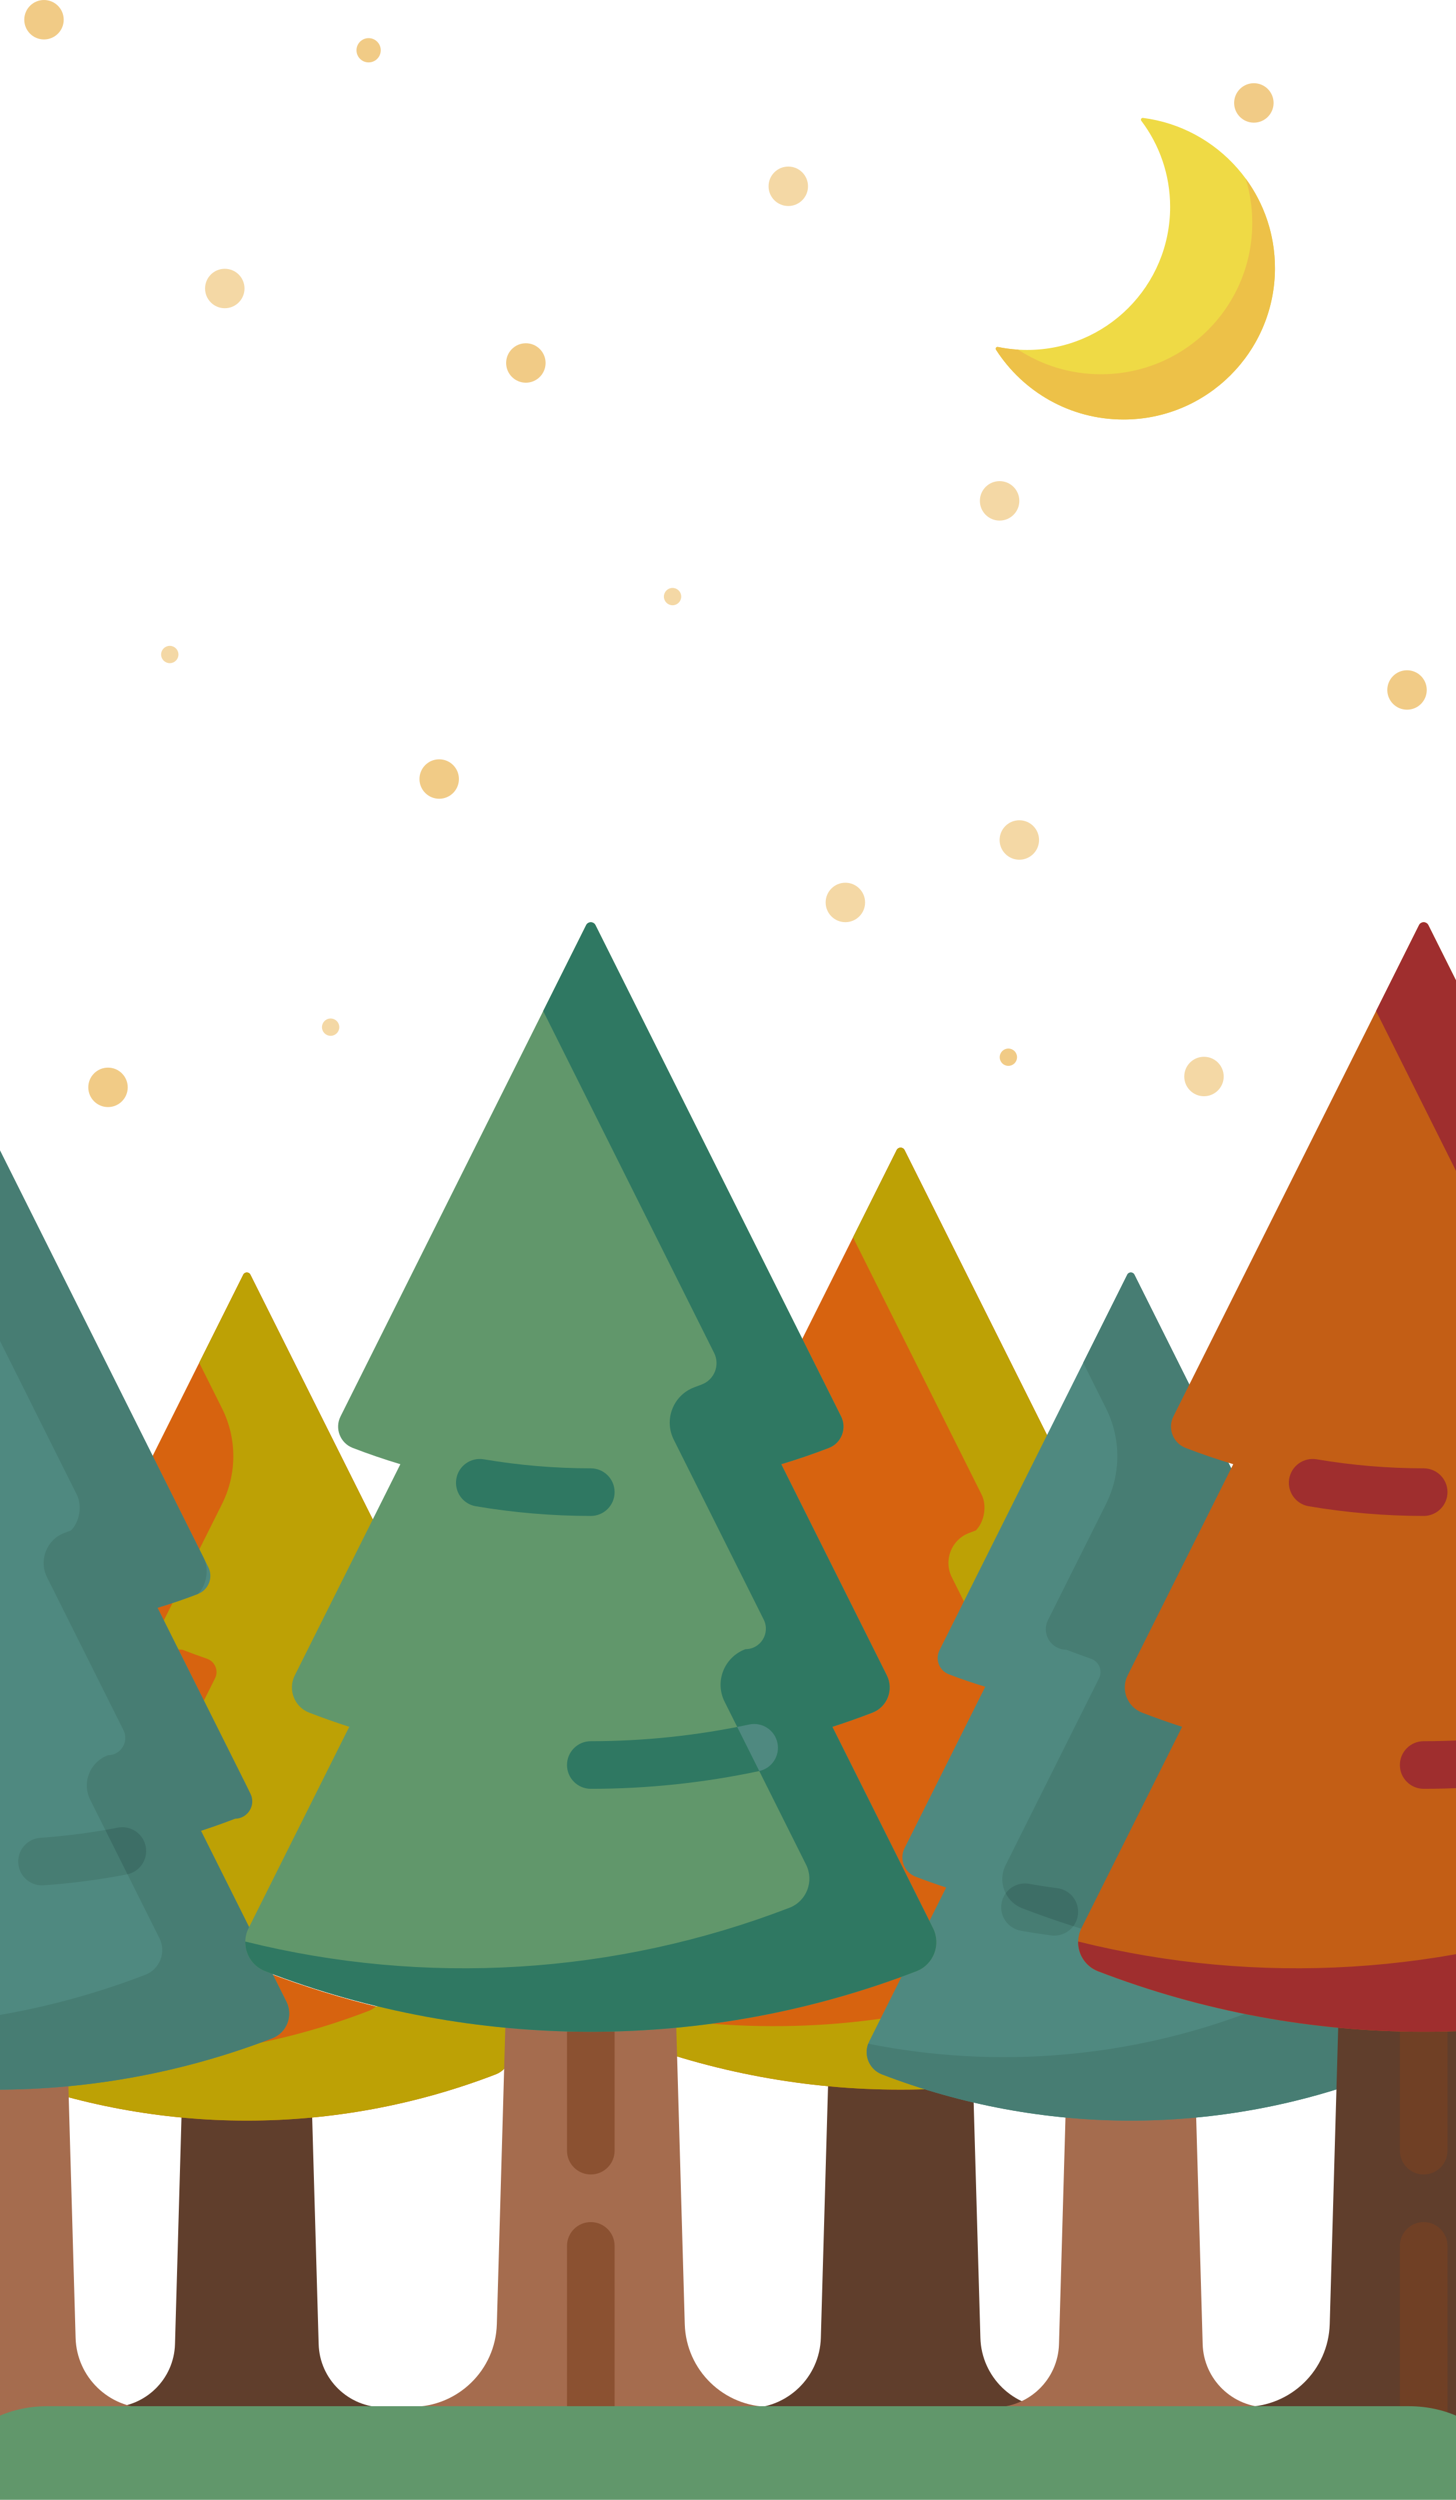 <svg width="420" height="721" viewBox="0 0 420 721" fill="none" xmlns="http://www.w3.org/2000/svg">
<path d="M50.479 676.103L52.349 610.746L71.2 592.174L90.05 610.746L91.92 676.103C92.211 686.254 100.524 694.332 110.68 694.332L70.355 707.765L31.721 694.332C41.876 694.332 50.188 686.253 50.479 676.103Z" fill="#603E2C"/>
<path d="M145.429 596.695L145.71 586.878L144.716 584.889C121.537 582.599 98.592 577.203 76.512 568.702C71.556 566.794 69.323 561.032 71.698 556.282L100.737 498.202C96.862 496.946 93.013 495.585 89.194 494.114C84.908 492.463 82.975 487.479 85.029 483.37L107.563 438.304L72.23 367.637C71.806 366.788 70.595 366.788 70.171 367.637L16.009 475.961C14.682 478.616 15.93 481.837 18.701 482.904C22.166 484.238 25.669 485.435 29.203 486.495L5.92 533.062C4.35 536.203 5.827 540.014 9.104 541.275C12.023 542.399 14.966 543.44 17.928 544.4L-4.271 588.798C-6.087 592.43 -4.379 596.834 -0.591 598.293C45.616 616.083 96.782 616.083 142.99 598.293C143.942 597.928 144.764 597.375 145.429 596.695Z" fill="#D7630F"/>
<path d="M64.052 406.219C68.388 414.891 68.388 425.098 64.052 433.77L47.3 467.275C45.34 471.193 48.19 475.804 52.571 475.804C54.942 476.717 57.326 477.589 59.719 478.419C62.038 479.223 63.122 481.876 62.025 484.072L35.075 537.972C32.7 542.721 34.936 548.485 39.891 550.393C50.015 554.291 60.321 557.535 70.747 560.126L100.738 498.204L107.563 438.306L72.23 367.639C71.806 366.79 70.595 366.79 70.171 367.639L57.467 393.047L64.052 406.219Z" fill="#BDA105"/>
<path d="M145.71 572.712L108.464 578.707C107.865 579.238 107.162 579.676 106.367 579.982C70.822 593.668 32.342 596.824 -4.558 589.455C-5.876 592.944 -4.153 596.922 -0.59 598.294C45.617 616.084 96.783 616.084 142.99 598.294C143.942 597.927 144.763 597.375 145.429 596.695L154.412 584.991L145.71 572.712Z" fill="#BDA105"/>
<path d="M49.139 558.27C48.847 558.27 48.551 558.251 48.253 558.213C45.33 557.836 42.371 557.381 39.458 556.858C35.725 556.188 33.242 552.62 33.911 548.887C34.581 545.154 38.154 542.667 41.883 543.341C44.574 543.824 47.307 544.244 50.006 544.592C53.767 545.075 56.424 548.516 55.94 552.279C55.495 555.742 52.541 558.27 49.139 558.27Z" fill="#BDA105"/>
<path d="M39.89 550.392C44.752 552.264 49.657 553.985 54.598 555.555C55.302 554.63 55.781 553.513 55.94 552.278C56.424 548.516 53.767 545.074 50.006 544.591C47.307 544.243 44.573 543.823 41.882 543.34C39.203 542.856 36.603 544.005 35.104 546.075C36.072 547.981 37.72 549.556 39.89 550.392Z" fill="#60401E"/>
<path d="M282.806 674.307L280.729 601.718L260.712 589.17L238.855 601.718L236.778 674.307C236.456 685.582 227.223 694.554 215.944 694.554L258.276 707.987L303.64 694.554C292.361 694.554 283.129 685.581 282.806 674.307Z" fill="#603E2C"/>
<path d="M343.616 577.342L318.96 528.03C322.249 526.964 325.518 525.807 328.76 524.559C332.399 523.157 334.04 518.926 332.296 515.438L306.435 463.716C310.36 462.539 314.251 461.209 318.1 459.727C321.177 458.542 322.563 454.964 321.089 452.015L260.936 331.707C260.465 330.764 259.12 330.764 258.649 331.707L225.423 398.157L194.476 439.498L177 585.73C177.795 586.66 178.827 587.414 180.057 587.887C231.378 607.646 288.207 607.646 339.528 587.887C343.735 586.267 345.632 581.375 343.616 577.342Z" fill="#D7630F"/>
<path d="M343.616 577.342L318.96 528.03C322.249 526.964 325.518 525.807 328.76 524.559C332.479 524.559 334.9 520.644 333.236 517.317L306.436 463.717C310.361 462.54 314.252 461.21 318.101 459.728C320.611 457.218 321.365 452.567 319.778 449.392L260.936 331.707C260.465 330.764 259.12 330.764 258.649 331.707L246.058 356.887L283.155 431.08C284.742 434.255 283.987 438.906 281.477 441.415C280.852 441.656 280.225 441.894 279.597 442.126C274.448 444.036 272.111 450.001 274.566 454.912L296.613 499.006C298.277 502.334 295.858 506.248 292.137 506.248C292.105 506.26 292.072 506.273 292.04 506.285C286.917 508.254 284.56 514.165 287.015 519.074L306.993 559.031C309.01 563.064 307.113 567.956 302.905 569.576C269.782 582.329 234.364 586.85 199.614 583.141L185.24 579.513L177 585.731C177.795 586.661 178.827 587.415 180.057 587.888C231.378 607.647 288.207 607.647 339.528 587.888C343.735 586.267 345.631 581.375 343.616 577.342Z" fill="#BDA105"/>
<path d="M273.112 543.781C269.537 543.781 266.521 541.013 266.269 537.392C266.005 533.608 268.858 530.327 272.641 530.065C280.122 529.543 287.638 528.558 294.985 527.134C298.709 526.418 302.312 528.846 303.033 532.57C303.754 536.293 301.32 539.896 297.597 540.617C289.706 542.146 281.63 543.205 273.596 543.764C273.433 543.776 273.272 543.781 273.112 543.781Z" fill="#BDA105"/>
<path d="M303.032 532.569C302.312 528.845 298.709 526.417 294.985 527.133C293.786 527.365 292.581 527.586 291.375 527.795L297.767 540.582C301.394 539.784 303.743 536.235 303.032 532.569Z" fill="#60401E"/>
<path d="M305.48 676.105L307.35 610.748L326.201 592.176L345.052 610.748L346.922 676.105C347.212 686.256 355.525 694.335 365.681 694.335L325.356 707.767L286.721 694.335C296.876 694.335 305.189 686.256 305.48 676.105Z" fill="#A56C4E"/>
<path d="M400.43 596.696L400.711 586.879L399.717 584.891C376.538 582.6 353.593 577.205 331.513 568.703C326.557 566.795 324.324 561.033 326.698 556.283L355.738 498.203C351.863 496.947 348.014 495.586 344.195 494.115C339.908 492.464 337.976 487.48 340.03 483.371L362.564 438.304L327.231 367.637C326.807 366.788 325.595 366.788 325.172 367.637L271.01 475.961C269.682 478.616 270.93 481.838 273.701 482.905C277.166 484.239 280.67 485.436 284.203 486.496L260.92 533.063C259.35 536.204 260.827 540.015 264.104 541.276C267.023 542.4 269.966 543.441 272.928 544.401L250.729 588.799C248.913 592.431 250.621 596.836 254.409 598.294C300.616 616.085 351.783 616.085 397.991 598.294C398.943 597.929 399.765 597.376 400.43 596.696Z" fill="#4F8980"/>
<path d="M319.052 406.219C323.389 414.891 323.389 425.099 319.052 433.771L302.3 467.276C300.34 471.194 303.19 475.805 307.571 475.805C309.942 476.718 312.326 477.59 314.719 478.42C317.038 479.223 318.123 481.877 317.025 484.073L290.075 537.973C287.7 542.722 289.936 548.487 294.891 550.394C305.015 554.292 315.321 557.536 325.747 560.128L355.738 498.205L362.564 438.307L327.231 367.639C326.807 366.791 325.595 366.791 325.171 367.639L312.467 393.048L319.052 406.219Z" fill="#477D73"/>
<path d="M400.711 572.714L363.465 578.708C362.866 579.24 362.163 579.677 361.368 579.984C325.822 593.669 287.343 596.826 250.442 589.456C249.124 592.946 250.847 596.924 254.41 598.295C300.617 616.086 351.784 616.086 397.992 598.295C398.943 597.929 399.764 597.376 400.43 596.696L409.413 584.993L400.711 572.714Z" fill="#477D73"/>
<path d="M304.139 558.271C303.847 558.271 303.551 558.252 303.254 558.214C300.33 557.837 297.372 557.382 294.458 556.86C290.725 556.19 288.242 552.621 288.911 548.888C289.582 545.155 293.154 542.669 296.883 543.342C299.574 543.825 302.307 544.245 305.006 544.593C308.768 545.076 311.424 548.518 310.941 552.28C310.495 555.743 307.541 558.271 304.139 558.271Z" fill="#477D73"/>
<path d="M294.891 550.393C299.754 552.265 304.659 553.986 309.599 555.556C310.303 554.631 310.782 553.514 310.941 552.279C311.426 548.517 308.768 545.075 305.007 544.592C302.308 544.244 299.574 543.824 296.884 543.341C294.204 542.857 291.604 544.006 290.105 546.076C291.073 547.982 292.722 549.557 294.891 550.393Z" fill="#3D6E66"/>
<path d="M437.782 670.339L435.336 584.845L410.677 570.662L386.018 584.845L383.573 670.339C383.192 683.618 372.318 694.185 359.034 694.185L410.677 713.113L462.321 694.185C449.037 694.185 438.163 683.618 437.782 670.339Z" fill="#603E2C"/>
<path d="M417.544 647.767C417.544 643.973 414.47 640.9 410.677 640.9C406.885 640.9 403.811 643.974 403.811 647.767V702.124H417.545V647.767H417.544Z" fill="#704025"/>
<path d="M410.677 627.166C406.885 627.166 403.811 624.091 403.811 620.299V586.01C403.811 582.217 406.885 579.144 410.677 579.144C414.47 579.144 417.544 582.218 417.544 586.01V620.299C417.544 624.091 414.47 627.166 410.677 627.166Z" fill="#704025"/>
<path d="M509.403 556.136L480.363 498.057C484.237 496.801 488.087 495.439 491.906 493.968C496.193 492.318 498.125 487.334 496.071 483.225L465.613 422.31C470.236 420.922 474.819 419.356 479.352 417.611C482.975 416.215 484.609 412.002 482.872 408.528L412.025 266.833C411.47 265.722 409.886 265.722 409.331 266.833L338.483 408.529C336.746 412.002 338.38 416.216 342.004 417.611C346.537 419.357 351.12 420.923 355.743 422.31L325.285 483.226C323.231 487.334 325.163 492.318 329.449 493.969C333.268 495.439 337.118 496.802 340.993 498.058L311.953 556.137C309.578 560.887 311.812 566.649 316.767 568.558C377.212 591.83 444.144 591.83 504.588 568.558C509.543 566.648 511.778 560.886 509.403 556.136Z" fill="#C35E15"/>
<path d="M509.403 556.136L480.363 498.058C484.237 496.802 488.088 495.44 491.907 493.969C496.193 492.319 498.125 487.335 496.071 483.227L465.613 422.311C470.236 420.924 474.819 419.358 479.352 417.612C482.975 416.217 484.609 412.003 482.872 408.53L412.025 266.833C411.47 265.722 409.886 265.722 409.331 266.833L396.944 291.606L446.25 390.217C447.986 393.69 446.353 397.904 442.729 399.299C442 399.58 441.269 399.857 440.538 400.128C434.462 402.382 431.702 409.421 434.601 415.217L460.555 467.128C462.515 471.046 459.665 475.657 455.284 475.657L455.169 475.701C449.132 478.022 446.369 485.002 449.262 490.787L472.78 537.825C475.152 542.567 472.929 548.334 467.981 550.239C417.657 569.619 362.835 572.865 311.003 559.98C310.933 563.635 313.108 567.147 316.769 568.557C377.213 591.828 444.145 591.828 504.589 568.557C509.543 566.648 511.778 560.886 509.403 556.136Z" fill="#9F2E2E"/>
<path d="M410.677 515.933C406.884 515.933 403.81 512.858 403.81 509.066C403.81 505.273 406.884 502.199 410.677 502.199C426.003 502.199 441.374 500.58 456.363 497.387C460.079 496.596 463.72 498.961 464.51 502.671C465.3 506.381 462.935 510.028 459.226 510.819C443.297 514.212 426.963 515.933 410.677 515.933Z" fill="#9F2E2E"/>
<path d="M410.677 437.232C399.593 437.232 388.432 436.291 377.506 434.433C373.767 433.799 371.251 430.253 371.886 426.513C372.522 422.774 376.071 420.262 379.806 420.895C389.974 422.622 400.361 423.499 410.677 423.499C414.469 423.499 417.544 426.573 417.544 430.365C417.545 434.158 414.47 437.232 410.677 437.232Z" fill="#9F2E2E"/>
<path d="M21.807 674.309L19.73 601.719L-0.287 589.171L-22.144 601.719L-24.221 674.309C-24.544 685.584 -33.776 694.556 -45.056 694.556L-2.723 707.989L42.642 694.556C31.362 694.556 22.13 685.583 21.807 674.309Z" fill="#A56C4E"/>
<path d="M82.617 577.344L57.961 528.031C61.25 526.965 64.519 525.808 67.761 524.56C71.401 523.159 73.041 518.927 71.297 515.439L45.436 463.717C49.361 462.54 53.252 461.21 57.101 459.728C60.178 458.543 61.565 454.965 60.09 452.016L-0.063 331.707C-0.534 330.764 -1.88 330.764 -2.351 331.707L-35.577 398.158L-66.524 439.499L-84 585.732C-83.205 586.662 -82.173 587.415 -80.943 587.889C-29.621 607.648 27.208 607.648 78.529 587.889C82.736 586.269 84.634 581.377 82.617 577.344Z" fill="#4F8980"/>
<path d="M82.617 577.344L57.961 528.031C61.25 526.965 64.519 525.808 67.761 524.56C71.481 524.56 73.901 520.645 72.237 517.318L45.437 463.718C49.362 462.541 53.253 461.211 57.102 459.728C59.612 457.219 60.367 452.568 58.779 449.393L-0.063 331.707C-0.534 330.764 -1.879 330.764 -2.351 331.707L-14.941 356.887L22.155 431.081C23.743 434.255 22.988 438.906 20.478 441.416C19.852 441.657 19.226 441.894 18.598 442.127C13.449 444.036 11.111 450.002 13.567 454.913L35.614 499.007C37.278 502.335 34.859 506.249 31.138 506.249C31.106 506.261 31.073 506.274 31.041 506.286C25.918 508.256 23.561 514.166 26.016 519.076L45.994 559.032C48.011 563.065 46.114 567.957 41.906 569.578C8.783 582.331 -26.636 586.852 -61.386 583.143L-75.76 579.514L-84 585.733C-83.205 586.662 -82.173 587.416 -80.943 587.89C-29.621 607.649 27.208 607.649 78.529 587.89C82.736 586.269 84.633 581.377 82.617 577.344Z" fill="#477D73"/>
<path d="M12.112 543.782C8.538 543.782 5.522 541.014 5.27 537.393C5.006 533.609 7.859 530.328 11.642 530.066C19.123 529.544 26.639 528.559 33.986 527.135C37.71 526.419 41.313 528.847 42.034 532.571C42.755 536.294 40.321 539.897 36.598 540.618C28.707 542.147 20.631 543.206 12.597 543.766C12.434 543.777 12.272 543.782 12.112 543.782Z" fill="#477D73"/>
<path d="M42.034 532.57C41.313 528.847 37.71 526.419 33.986 527.134C32.787 527.366 31.583 527.588 30.376 527.796L36.769 540.583C40.395 539.786 42.744 536.236 42.034 532.57Z" fill="#3D6E66"/>
<path d="M197.529 670.341L195.083 584.847L170.424 570.664L145.765 584.847L143.319 670.341C142.939 683.62 132.065 694.188 118.78 694.188L170.424 713.116L222.068 694.188C208.784 694.188 197.91 683.62 197.529 670.341Z" fill="#A56C4E"/>
<path d="M177.291 647.769C177.291 643.975 174.217 640.902 170.425 640.902C166.632 640.902 163.558 643.976 163.558 647.769V702.126H177.292V647.769H177.291Z" fill="#8B5131"/>
<path d="M170.425 627.168C166.632 627.168 163.558 624.094 163.558 620.301V586.012C163.558 582.219 166.632 579.146 170.425 579.146C174.217 579.146 177.291 582.22 177.291 586.012V620.301C177.291 624.094 174.217 627.168 170.425 627.168Z" fill="#8B5131"/>
<path d="M269.151 556.138L240.111 498.058C243.985 496.802 247.835 495.441 251.654 493.97C255.941 492.319 257.873 487.335 255.819 483.226L225.361 422.31C229.983 420.923 234.567 419.357 239.099 417.612C242.723 416.216 244.356 412.002 242.62 408.529L171.772 266.833C171.217 265.722 169.633 265.722 169.078 266.833L98.229 408.53C96.493 412.003 98.126 416.217 101.751 417.612C106.283 419.358 110.867 420.924 115.489 422.311L85.031 483.227C82.977 487.335 84.909 492.319 89.196 493.971C93.015 495.441 96.864 496.803 100.739 498.059L71.699 556.139C69.325 560.888 71.558 566.651 76.514 568.559C136.959 591.832 203.891 591.832 264.336 568.559C269.291 566.649 271.525 560.887 269.151 556.138Z" fill="#61976B"/>
<path d="M269.15 556.138L240.11 498.059C243.985 496.803 247.835 495.442 251.654 493.971C255.94 492.32 257.873 487.336 255.819 483.228L225.36 422.312C229.983 420.925 234.566 419.359 239.099 417.613C242.723 416.218 244.356 412.004 242.619 408.531L171.772 266.833C171.217 265.722 169.632 265.722 169.078 266.833L156.691 291.606L205.997 390.218C207.733 393.691 206.1 397.905 202.476 399.3C201.746 399.581 201.016 399.857 200.284 400.128C194.209 402.382 191.449 409.421 194.347 415.218L220.302 467.129C222.262 471.047 219.412 475.658 215.031 475.658L214.916 475.703C208.879 478.023 206.116 485.003 209.009 490.789L232.527 537.826C234.899 542.569 232.676 548.335 227.728 550.241C177.404 569.621 122.581 572.867 70.749 559.982C70.679 563.636 72.854 567.149 76.514 568.558C136.959 591.83 203.892 591.83 264.337 568.558C269.291 566.649 271.525 560.887 269.15 556.138Z" fill="#2F7862"/>
<path d="M170.424 515.934C166.631 515.934 163.557 512.86 163.557 509.067C163.557 505.275 166.631 502.201 170.424 502.201C185.75 502.201 201.121 500.581 216.11 497.388C219.826 496.598 223.467 498.963 224.258 502.673C225.048 506.382 222.682 510.03 218.973 510.82C203.044 514.213 186.71 515.934 170.424 515.934Z" fill="#2F7862"/>
<path d="M224.257 502.672C223.467 498.962 219.826 496.597 216.11 497.387C214.962 497.631 213.812 497.867 212.66 498.093L219.018 510.808C222.701 509.999 225.045 506.366 224.257 502.672Z" fill="#4F8980"/>
<path d="M170.425 437.233C159.34 437.233 148.179 436.292 137.253 434.434C133.514 433.8 130.998 430.253 131.633 426.514C132.269 422.775 135.817 420.263 139.553 420.896C149.721 422.623 160.108 423.5 170.424 423.5C174.216 423.5 177.291 426.574 177.291 430.366C177.292 434.159 174.217 437.233 170.425 437.233Z" fill="#2F7862"/>
<path d="M406.382 694H13.616C2.405 694 -7.678 699.134 -11.839 706.963L-17.802 718.181C-18.52 719.532 -17.198 721 -15.264 721H435.263C437.197 721 438.52 719.532 437.802 718.181L431.838 706.963C427.676 699.133 417.594 694 406.382 694Z" fill="#61976B"/>
<path d="M64.842 88.9C67.984 88.9 70.532 86.353 70.532 83.21C70.532 80.068 67.984 77.52 64.842 77.52C61.699 77.52 59.152 80.068 59.152 83.21C59.152 86.353 61.699 88.9 64.842 88.9Z" fill="#F4D8A5"/>
<path d="M126.69 230.38C129.833 230.38 132.38 227.833 132.38 224.69C132.38 221.548 129.833 219 126.69 219C123.548 219 121 221.548 121 224.69C121 227.833 123.548 230.38 126.69 230.38Z" fill="#F1CB86"/>
<path d="M361.69 35.38C364.833 35.38 367.38 32.833 367.38 29.69C367.38 26.547 364.833 24 361.69 24C358.548 24 356 26.547 356 29.69C356 32.833 358.548 35.38 361.69 35.38Z" fill="#F1CB86"/>
<path d="M243.857 265.977C247 265.977 249.547 263.43 249.547 260.287C249.547 257.145 247 254.597 243.857 254.597C240.715 254.597 238.167 257.145 238.167 260.287C238.167 263.43 240.715 265.977 243.857 265.977Z" fill="#F4D8A5"/>
<path d="M290.878 307.425C292.259 307.425 293.378 306.306 293.378 304.925C293.378 303.545 292.259 302.425 290.878 302.425C289.498 302.425 288.378 303.545 288.378 304.925C288.378 306.306 289.498 307.425 290.878 307.425Z" fill="#F1CB86"/>
<path d="M288.346 150.149C291.488 150.149 294.036 147.601 294.036 144.459C294.036 141.316 291.488 138.769 288.346 138.769C285.203 138.769 282.656 141.316 282.656 144.459C282.656 147.601 285.203 150.149 288.346 150.149Z" fill="#F4D8A5"/>
<path d="M343.118 113.2C345.051 113.2 346.618 111.633 346.618 109.7C346.618 107.767 345.051 106.2 343.118 106.2C341.185 106.2 339.618 107.767 339.618 109.7C339.618 111.633 341.185 113.2 343.118 113.2Z" fill="#F4D8A5"/>
<path d="M95.373 298.756C96.754 298.756 97.873 297.637 97.873 296.256C97.873 294.875 96.754 293.756 95.373 293.756C93.993 293.756 92.873 294.875 92.873 296.256C92.873 297.637 93.993 298.756 95.373 298.756Z" fill="#F4D8A5"/>
<path d="M12.69 11.38C15.832 11.38 18.38 8.832 18.38 5.69C18.38 2.547 15.832 0 12.69 0C9.547 0 7 2.547 7 5.69C7 8.832 9.547 11.38 12.69 11.38Z" fill="#F1CB86"/>
<path d="M106.334 17.999C108.267 17.999 109.834 16.432 109.834 14.499C109.834 12.566 108.267 10.999 106.334 10.999C104.401 10.999 102.834 12.566 102.834 14.499C102.834 16.432 104.401 17.999 106.334 17.999Z" fill="#F1CB86"/>
<path d="M31.155 319.306C34.298 319.306 36.845 316.758 36.845 313.616C36.845 310.473 34.298 307.926 31.155 307.926C28.013 307.926 25.465 310.473 25.465 313.616C25.465 316.758 28.013 319.306 31.155 319.306Z" fill="#F1CB86"/>
<path d="M48.974 191.277C50.355 191.277 51.474 190.158 51.474 188.777C51.474 187.397 50.355 186.277 48.974 186.277C47.593 186.277 46.474 187.397 46.474 188.777C46.474 190.158 47.593 191.277 48.974 191.277Z" fill="#F4D8A5"/>
<path d="M151.69 110.38C154.833 110.38 157.38 107.832 157.38 104.69C157.38 101.547 154.833 99 151.69 99C148.548 99 146 101.547 146 104.69C146 107.832 148.548 110.38 151.69 110.38Z" fill="#F1CB86"/>
<path d="M347.301 316.178C350.444 316.178 352.991 313.63 352.991 310.488C352.991 307.345 350.444 304.798 347.301 304.798C344.159 304.798 341.611 307.345 341.611 310.488C341.611 313.63 344.159 316.178 347.301 316.178Z" fill="#F4D8A5"/>
<path d="M405.873 204.695C409.016 204.695 411.563 202.148 411.563 199.005C411.563 195.863 409.016 193.315 405.873 193.315C402.731 193.315 400.183 195.863 400.183 199.005C400.183 202.148 402.731 204.695 405.873 204.695Z" fill="#F1CB86"/>
<path d="M227.391 59.419C230.533 59.419 233.081 56.871 233.081 53.729C233.081 50.586 230.533 48.039 227.391 48.039C224.248 48.039 221.701 50.586 221.701 53.729C221.701 56.871 224.248 59.419 227.391 59.419Z" fill="#F4D8A5"/>
<path d="M194.007 174.572C195.387 174.572 196.507 173.453 196.507 172.072C196.507 170.691 195.387 169.572 194.007 169.572C192.626 169.572 191.507 170.691 191.507 172.072C191.507 173.453 192.626 174.572 194.007 174.572Z" fill="#F4D8A5"/>
<path d="M294.036 247.962C297.178 247.962 299.726 245.414 299.726 242.272C299.726 239.129 297.178 236.582 294.036 236.582C290.893 236.582 288.346 239.129 288.346 242.272C288.346 245.414 290.893 247.962 294.036 247.962Z" fill="#F4D8A5"/>
<g clip-path="url(#clip0)">
<path d="M287.308 100.867C295.055 112.951 308.592 120.966 324.004 121C347.88 121.051 367.485 101.738 367.774 77.864C368.045 55.4 351.355 36.777 329.706 34.005C329.244 33.945 328.942 34.475 329.224 34.847C334.443 41.756 337.538 50.358 337.538 59.685C337.538 82.466 319.072 100.932 296.292 100.932C293.402 100.932 290.584 100.636 287.862 100.07C287.405 99.975 287.056 100.474 287.308 100.867Z" fill="#EFDA45"/>
<path d="M287.861 100.069C287.405 99.974 287.056 100.472 287.307 100.864C295.07 112.975 308.648 121 324.1 121C348.223 121 367.776 101.445 367.776 77.324C367.776 67.671 364.645 58.75 359.342 51.519C360.546 55.469 361.205 59.657 361.231 63.995C361.378 88.299 341.858 107.943 317.554 107.942C308.746 107.941 300.548 105.335 293.69 100.849C291.705 100.727 289.759 100.464 287.861 100.069Z" fill="#EDC148"/>
</g>
<defs>
<clipPath id="clip0">
<rect width="87" height="87" fill="white" transform="matrix(-1 0 0 1 371 34)"/>
</clipPath>
</defs>
</svg>
